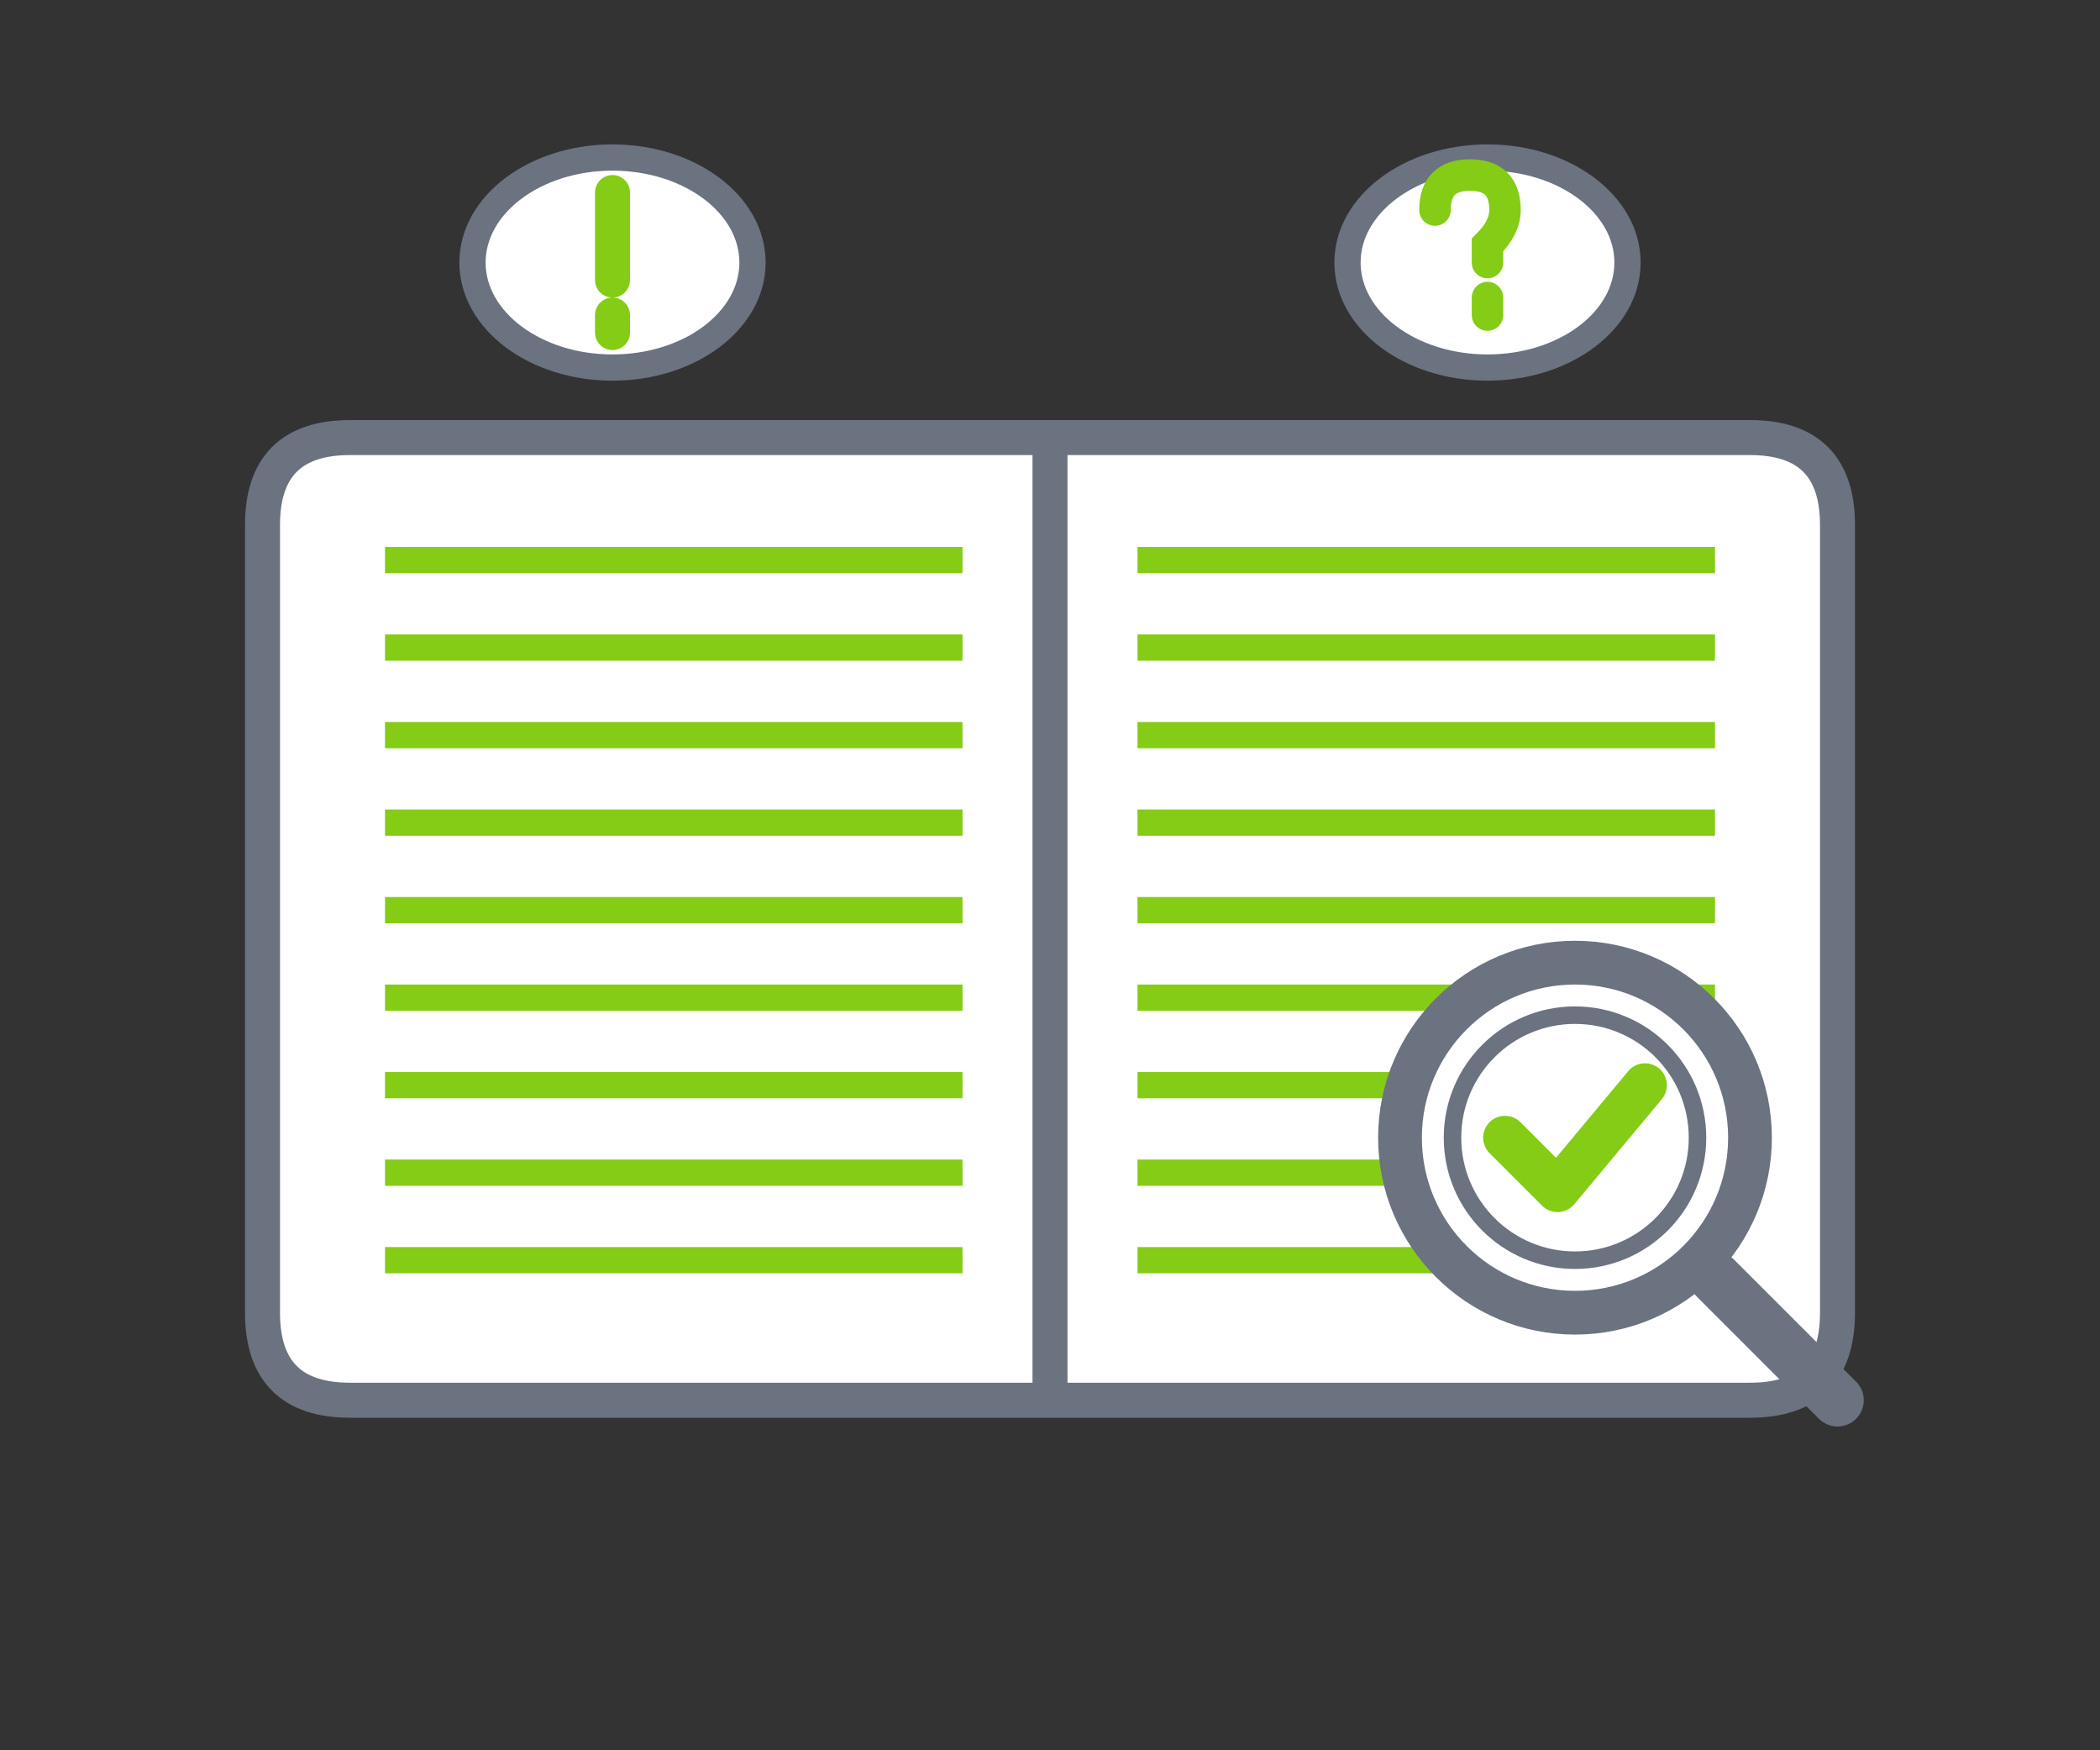 <svg xmlns="http://www.w3.org/2000/svg" viewBox="0 0 120 100">
  <rect x="0" y="0" width="120" height="100" fill="#333333" stroke="none"/>
  <!-- Book base -->
  <path d="M15 75 L15 30 Q15 25 20 25 L100 25 Q105 25 105 30 L105 75 Q105 80 100 80 L20 80 Q15 80 15 75 Z" 
        fill="white" stroke="#6b7280" stroke-width="2"/>
  
  <!-- Book spine -->
  <line x1="60" y1="25" x2="60" y2="80" stroke="#6b7280" stroke-width="2"/>
  
  <!-- Left page content lines -->
  <line x1="22" y1="32" x2="55" y2="32" stroke="#84cc16" stroke-width="1.5"/>
  <line x1="22" y1="37" x2="55" y2="37" stroke="#84cc16" stroke-width="1.5"/>
  <line x1="22" y1="42" x2="55" y2="42" stroke="#84cc16" stroke-width="1.5"/>
  <line x1="22" y1="47" x2="55" y2="47" stroke="#84cc16" stroke-width="1.5"/>
  <line x1="22" y1="52" x2="55" y2="52" stroke="#84cc16" stroke-width="1.5"/>
  <line x1="22" y1="57" x2="55" y2="57" stroke="#84cc16" stroke-width="1.5"/>
  <line x1="22" y1="62" x2="55" y2="62" stroke="#84cc16" stroke-width="1.5"/>
  <line x1="22" y1="67" x2="55" y2="67" stroke="#84cc16" stroke-width="1.5"/>
  <line x1="22" y1="72" x2="55" y2="72" stroke="#84cc16" stroke-width="1.5"/>
  
  <!-- Right page content lines -->
  <line x1="65" y1="32" x2="98" y2="32" stroke="#84cc16" stroke-width="1.5"/>
  <line x1="65" y1="37" x2="98" y2="37" stroke="#84cc16" stroke-width="1.5"/>
  <line x1="65" y1="42" x2="98" y2="42" stroke="#84cc16" stroke-width="1.5"/>
  <line x1="65" y1="47" x2="98" y2="47" stroke="#84cc16" stroke-width="1.5"/>
  <line x1="65" y1="52" x2="98" y2="52" stroke="#84cc16" stroke-width="1.5"/>
  <line x1="65" y1="57" x2="98" y2="57" stroke="#84cc16" stroke-width="1.5"/>
  <line x1="65" y1="62" x2="98" y2="62" stroke="#84cc16" stroke-width="1.5"/>
  <line x1="65" y1="67" x2="98" y2="67" stroke="#84cc16" stroke-width="1.5"/>
  <line x1="65" y1="72" x2="98" y2="72" stroke="#84cc16" stroke-width="1.5"/>
  
  <!-- Speech bubbles above book -->
  <!-- Left bubble with exclamation -->
  <ellipse cx="35" cy="15" rx="8" ry="6" fill="white" stroke="#6b7280" stroke-width="1.5"/>
  <path d="M35 11 L35 16 M35 18 L35 19" stroke="#84cc16" stroke-width="2" stroke-linecap="round"/>
  
  <!-- Right bubble with question mark -->
  <ellipse cx="85" cy="15" rx="8" ry="6" fill="white" stroke="#6b7280" stroke-width="1.5"/>
  <path d="M82 12 Q82 10 84 10 Q86 10 86 12 Q86 13 85 14 L85 15 M85 17 L85 18" 
        stroke="#84cc16" stroke-width="1.8" stroke-linecap="round" fill="none"/>
  
  <!-- Magnifying glass -->
  <circle cx="90" cy="65" r="10" fill="white" stroke="#6b7280" stroke-width="2.5"/>
  <circle cx="90" cy="65" r="7" fill="none" stroke="#6b7280" stroke-width="1"/>
  
  <!-- Check mark inside magnifying glass -->
  <path d="M86 65 L89 68 L94 62" fill="none" stroke="#84cc16" stroke-width="2.5" 
        stroke-linecap="round" stroke-linejoin="round"/>
  
  <!-- Magnifying glass handle -->
  <line x1="98" y1="73" x2="105" y2="80" stroke="#6b7280" stroke-width="3" stroke-linecap="round"/>
</svg> 